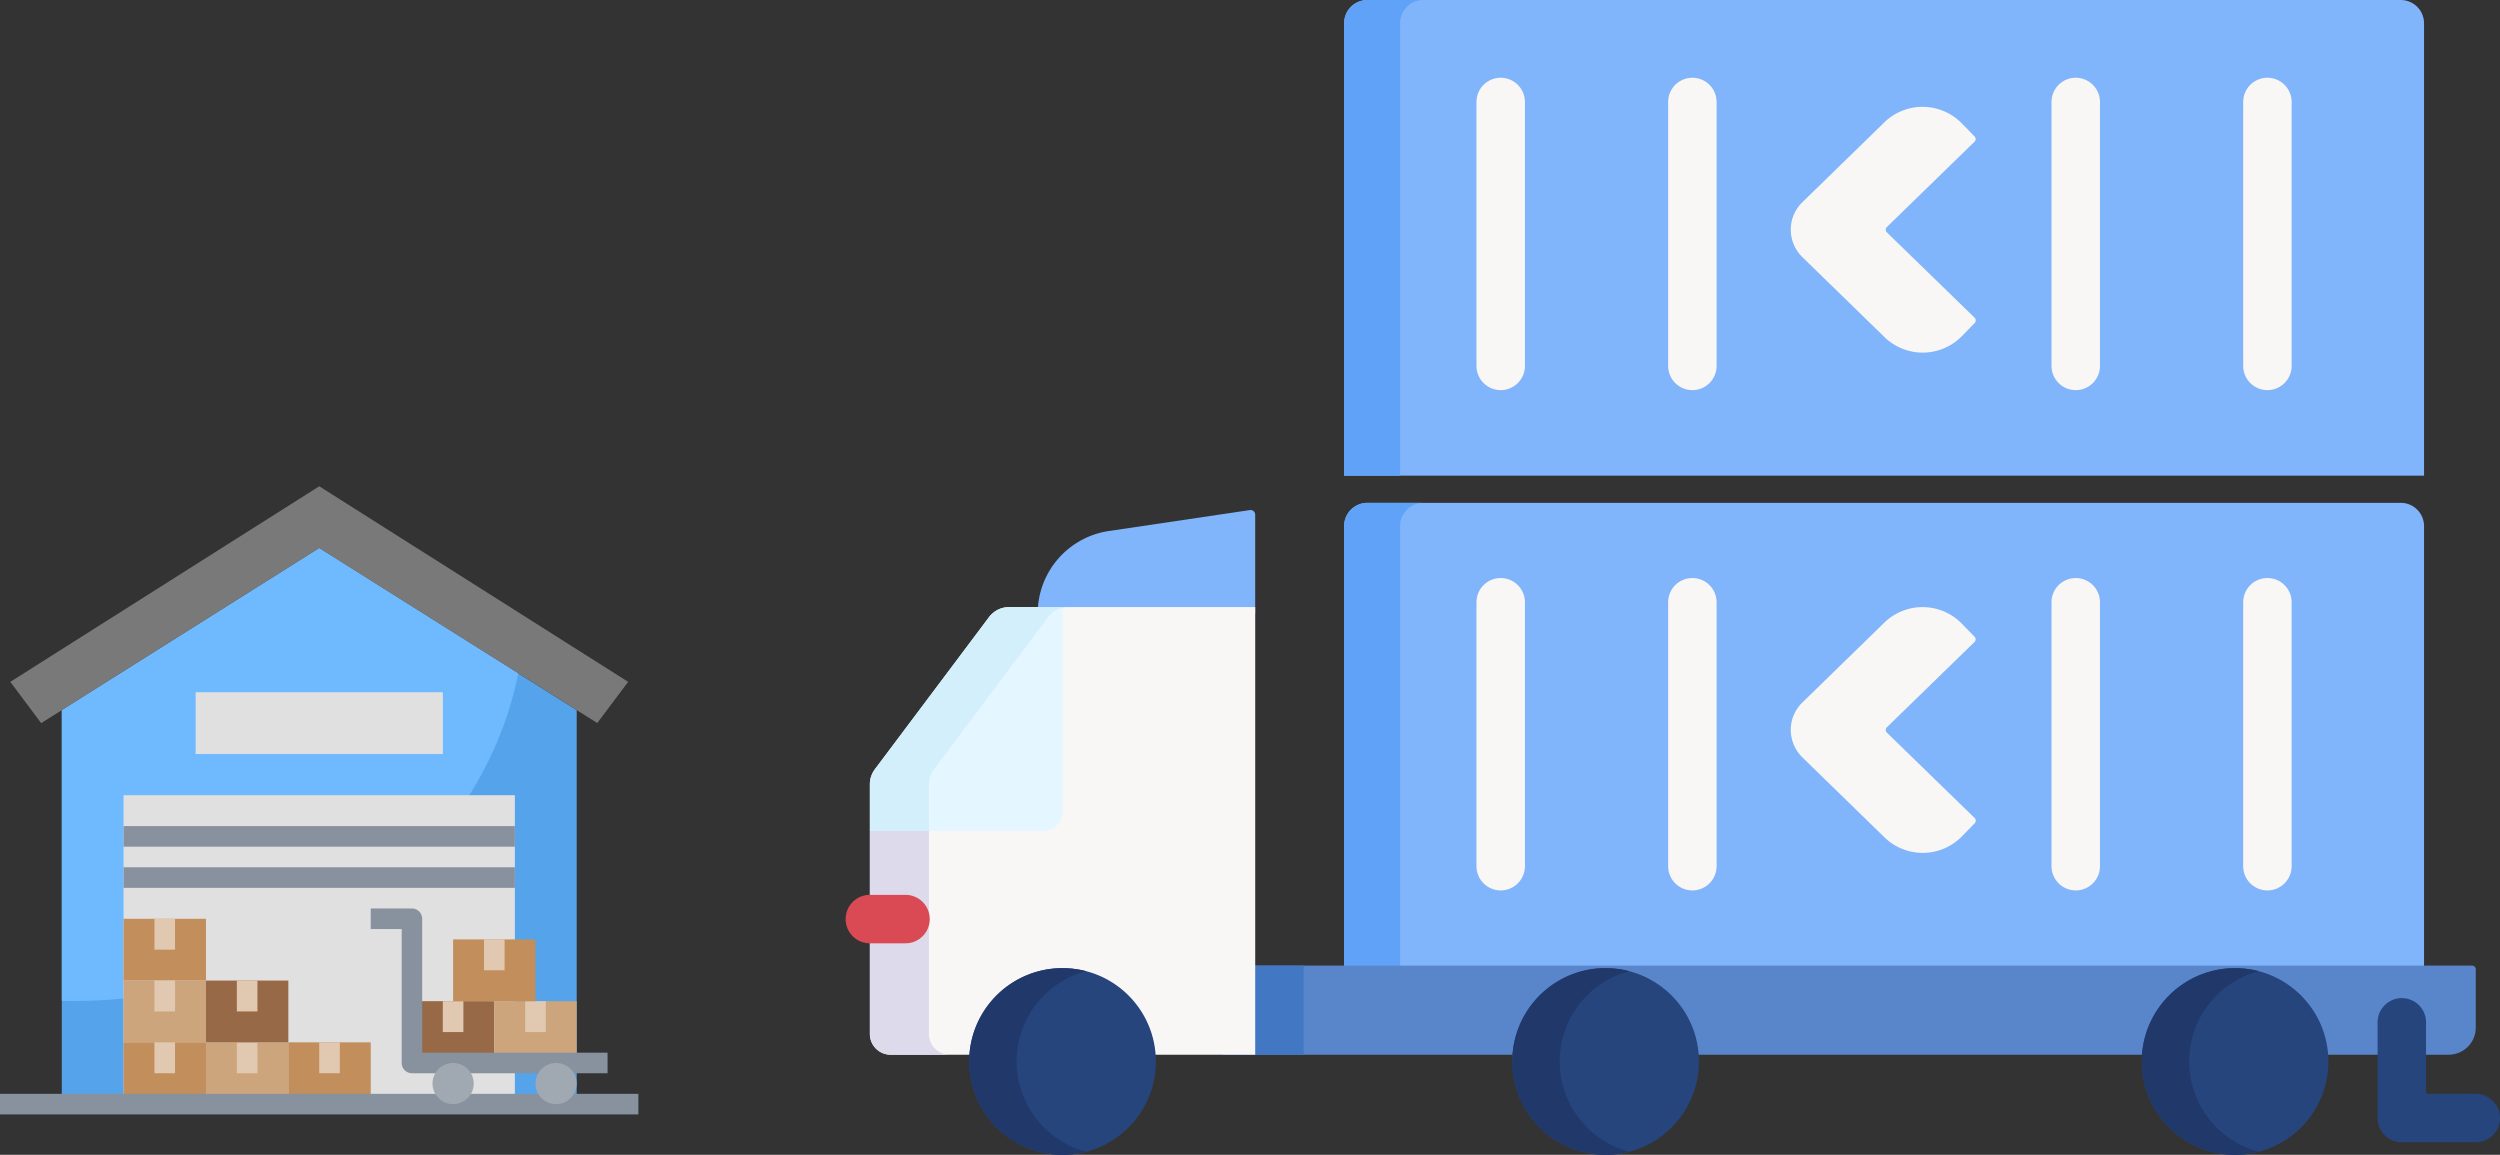 <svg xmlns="http://www.w3.org/2000/svg" width="92.032" height="42.511" viewBox="0 0 92.032 42.511">
  <rect x="0" y="0" width="92.032" height="42.511" fill="#333333" stroke="none"/>
  <g id="containers_completed" data-name="containers completed" transform="translate(-986.24 -762.336)">
    <g id="warehouse" transform="translate(986.24 780.237)">
      <g id="Group_16362" data-name="Group 16362" transform="translate(2.275 2.275)">
        <path id="Path_2199" data-name="Path 2199" d="M16.477,8,7,13.967v14.5H25.955v-14.5Z" transform="translate(-7 -8)" fill="#55a3eb"/>
      </g>
      <path id="Path_2200" data-name="Path 2200" d="M16.477,8,7,13.967v10.7c.127,0,.252.008.379.008,8.226,0,15.056-5.212,16.425-12.066Z" transform="translate(-4.725 -5.725)" fill="#6fbaff"/>
      <path id="Path_2201" data-name="Path 2201" d="M13,32H27.405V43.373H13Z" transform="translate(-8.451 -20.627)" fill="#e0e0e0"/>
      <path id="Path_2202" data-name="Path 2202" d="M41,52h3.033v2.275H41Z" transform="translate(-25.836 -33.045)" fill="#976947"/>
      <g id="Group_16363" data-name="Group 16363" transform="translate(16.301 18.955)">
        <path id="Path_2203" data-name="Path 2203" d="M44,52h.758v1.137H44Z" transform="translate(-44 -52)" fill="#e1c9b1"/>
      </g>
      <path id="Path_2204" data-name="Path 2204" d="M49,52h3.033v2.275H49Z" transform="translate(-30.804 -33.045)" fill="#cda57d"/>
      <g id="Group_16364" data-name="Group 16364" transform="translate(19.334 18.955)">
        <path id="Path_2205" data-name="Path 2205" d="M52,52h.758v1.137H52Z" transform="translate(-52 -52)" fill="#e1c9b1"/>
      </g>
      <path id="Path_2206" data-name="Path 2206" d="M45,46h3.033v2.275H45Z" transform="translate(-28.32 -29.32)" fill="#c18e5c"/>
      <path id="Path_2207" data-name="Path 2207" d="M2,9.2,13.373,2,24.745,9.2l-1.137,1.516L13.373,4.275,3.137,10.719Z" transform="translate(-1.621 -2)" fill="#797979"/>
      <g id="Group_16365" data-name="Group 16365" transform="translate(13.647 15.543)">
        <path id="Path_2208" data-name="Path 2208" d="M45.719,49.065h-7.2a.379.379,0,0,1-.379-.379V43.758H37V43h1.516a.379.379,0,0,1,.379.379v4.928h6.824Z" transform="translate(-37 -43)" fill="#88929f"/>
      </g>
      <g id="Group_16366" data-name="Group 16366" transform="translate(17.817 16.68)">
        <path id="Path_2209" data-name="Path 2209" d="M48,46h.758v1.137H48Z" transform="translate(-48 -46)" fill="#e1c9b1"/>
      </g>
      <path id="Path_2210" data-name="Path 2210" d="M13,44h3.033v2.275H13Z" transform="translate(-8.451 -28.078)" fill="#c18e5c"/>
      <g id="Group_16367" data-name="Group 16367" transform="translate(5.686 15.922)">
        <path id="Path_2211" data-name="Path 2211" d="M16,44h.758v1.137H16Z" transform="translate(-16 -44)" fill="#e1c9b1"/>
      </g>
      <path id="Path_2212" data-name="Path 2212" d="M13,50h3.033v2.275H13Z" transform="translate(-8.451 -31.804)" fill="#cda57d"/>
      <g id="Group_16368" data-name="Group 16368" transform="translate(5.686 18.196)">
        <path id="Path_2213" data-name="Path 2213" d="M16,50h.758v1.137H16Z" transform="translate(-16 -50)" fill="#e1c9b1"/>
      </g>
      <path id="Path_2214" data-name="Path 2214" d="M13,56h3.033v2.275H13Z" transform="translate(-8.451 -35.529)" fill="#c18e5c"/>
      <g id="Group_16369" data-name="Group 16369" transform="translate(5.686 20.471)">
        <path id="Path_2215" data-name="Path 2215" d="M16,56h.758v1.137H16Z" transform="translate(-16 -56)" fill="#e1c9b1"/>
      </g>
      <path id="Path_2216" data-name="Path 2216" d="M21,56h3.033v2.275H21Z" transform="translate(-13.418 -35.529)" fill="#cda57d"/>
      <g id="Group_16370" data-name="Group 16370" transform="translate(8.719 20.471)">
        <path id="Path_2217" data-name="Path 2217" d="M24,56h.758v1.137H24Z" transform="translate(-24 -56)" fill="#e1c9b1"/>
      </g>
      <path id="Path_2218" data-name="Path 2218" d="M29,56h3.033v2.275H29Z" transform="translate(-18.385 -35.529)" fill="#c18e5c"/>
      <g id="Group_16371" data-name="Group 16371" transform="translate(11.752 20.471)">
        <path id="Path_2219" data-name="Path 2219" d="M32,56h.758v1.137H32Z" transform="translate(-32 -56)" fill="#e1c9b1"/>
      </g>
      <path id="Path_2220" data-name="Path 2220" d="M21,50h3.033v2.275H21Z" transform="translate(-13.418 -31.804)" fill="#976947"/>
      <g id="Group_16372" data-name="Group 16372" transform="translate(8.719 18.196)">
        <path id="Path_2221" data-name="Path 2221" d="M24,50h.758v1.137H24Z" transform="translate(-24 -50)" fill="#e1c9b1"/>
      </g>
      <g id="Group_16373" data-name="Group 16373" transform="translate(0 22.366)">
        <path id="Path_2222" data-name="Path 2222" d="M1,61H24.5v.758H1Z" transform="translate(-1 -61)" fill="#88929f"/>
      </g>
      <path id="Path_2223" data-name="Path 2223" d="M20,22h9.1v2.275H20Z" transform="translate(-12.797 -14.418)" fill="#e0e0e0"/>
      <g id="Group_16374" data-name="Group 16374" transform="translate(4.549 12.51)">
        <path id="Path_2224" data-name="Path 2224" d="M13,35H27.405v.758H13Z" transform="translate(-13 -35)" fill="#88929f"/>
      </g>
      <g id="Group_16375" data-name="Group 16375" transform="translate(4.549 14.026)">
        <path id="Path_2225" data-name="Path 2225" d="M13,39H27.405v.758H13Z" transform="translate(-13 -39)" fill="#88929f"/>
      </g>
      <g id="Group_16376" data-name="Group 16376" transform="translate(15.922 21.229)">
        <circle id="Ellipse_418" data-name="Ellipse 418" cx="0.758" cy="0.758" r="0.758" fill="#a0a8b2"/>
        <circle id="Ellipse_419" data-name="Ellipse 419" cx="0.758" cy="0.758" r="0.758" transform="translate(3.791)" fill="#a0a8b2"/>
      </g>
    </g>
    <g id="container-truck" transform="translate(1017.37 762.336)">
      <g id="Group_16381" data-name="Group 16381" transform="translate(18.35 18.511)">
        <path id="Path_2226" data-name="Path 2226" d="M23.507,172.629H63.263V155.976a.858.858,0,0,0-.858-.858H24.365a.858.858,0,0,0-.858.858v16.652Z" transform="translate(-23.507 -155.118)" fill="#80b4fb"/>
        <path id="Path_2227" data-name="Path 2227" d="M334.048,155.118h2.061a.858.858,0,0,0-.858.858v16.652H333.19V155.976A.859.859,0,0,1,334.048,155.118Z" transform="translate(-333.19 -155.118)" fill="#61a2f9"/>
      </g>
      <g id="Group_16394" data-name="Group 16394" transform="translate(18.35)">
        <path id="Path_2226-2" data-name="Path 2226" d="M23.507,172.629H63.263V155.976a.858.858,0,0,0-.858-.858H24.365a.858.858,0,0,0-.858.858v16.652Z" transform="translate(-23.507 -155.118)" fill="#80b4fb"/>
        <path id="Path_2227-2" data-name="Path 2227" d="M334.048,155.118h2.061a.858.858,0,0,0-.858.858v16.652H333.19V155.976A.859.859,0,0,1,334.048,155.118Z" transform="translate(-333.19 -155.118)" fill="#61a2f9"/>
      </g>
      <g id="Group_16386" data-name="Group 16386" transform="translate(23.223 21.279)">
        <g id="Group_16382" data-name="Group 16382" transform="translate(28.225)">
          <path id="Path_2228" data-name="Path 2228" d="M65.369,189.885a.892.892,0,0,0,.892-.892v-9.716a.892.892,0,0,0-1.784,0v9.716A.892.892,0,0,0,65.369,189.885Z" transform="translate(-64.477 -178.385)" fill="#f9f6f6"/>
        </g>
        <g id="Group_16383" data-name="Group 16383" transform="translate(21.169)">
          <path id="Path_2229" data-name="Path 2229" d="M124.691,189.885a.892.892,0,0,0,.892-.892v-9.716a.892.892,0,1,0-1.784,0v9.716A.892.892,0,0,0,124.691,189.885Z" transform="translate(-123.799 -178.385)" fill="#f9f6f6"/>
        </g>
        <g id="Group_16384" data-name="Group 16384" transform="translate(7.056)">
          <path id="Path_2230" data-name="Path 2230" d="M243.334,189.885a.892.892,0,0,0,.892-.892v-9.716a.892.892,0,1,0-1.784,0v9.716A.892.892,0,0,0,243.334,189.885Z" transform="translate(-242.442 -178.385)" fill="#f9f6f6"/>
        </g>
        <g id="Group_16385" data-name="Group 16385" transform="translate(0)">
          <path id="Path_2231" data-name="Path 2231" d="M302.656,189.885a.892.892,0,0,0,.892-.892v-9.716a.892.892,0,0,0-1.784,0v9.716A.892.892,0,0,0,302.656,189.885Z" transform="translate(-301.764 -178.385)" fill="#f9f6f6"/>
        </g>
      </g>
      <g id="Group_16396" data-name="Group 16396" transform="translate(23.223 2.862)">
        <g id="Group_16382-2" data-name="Group 16382" transform="translate(28.225)">
          <path id="Path_2228-2" data-name="Path 2228" d="M65.369,189.885a.892.892,0,0,0,.892-.892v-9.716a.892.892,0,0,0-1.784,0v9.716A.892.892,0,0,0,65.369,189.885Z" transform="translate(-64.477 -178.385)" fill="#f9f6f6"/>
        </g>
        <g id="Group_16383-2" data-name="Group 16383" transform="translate(21.169)">
          <path id="Path_2229-2" data-name="Path 2229" d="M124.691,189.885a.892.892,0,0,0,.892-.892v-9.716a.892.892,0,1,0-1.784,0v9.716A.892.892,0,0,0,124.691,189.885Z" transform="translate(-123.799 -178.385)" fill="#f9f6f6"/>
        </g>
        <g id="Group_16384-2" data-name="Group 16384" transform="translate(7.056)">
          <path id="Path_2230-2" data-name="Path 2230" d="M243.334,189.885a.892.892,0,0,0,.892-.892v-9.716a.892.892,0,1,0-1.784,0v9.716A.892.892,0,0,0,243.334,189.885Z" transform="translate(-242.442 -178.385)" fill="#f9f6f6"/>
        </g>
        <g id="Group_16385-2" data-name="Group 16385" transform="translate(0)">
          <path id="Path_2231-2" data-name="Path 2231" d="M302.656,189.885a.892.892,0,0,0,.892-.892v-9.716a.892.892,0,0,0-1.784,0v9.716A.892.892,0,0,0,302.656,189.885Z" transform="translate(-301.764 -178.385)" fill="#f9f6f6"/>
        </g>
      </g>
      <g id="Group_16388" data-name="Group 16388" transform="translate(34.795 3.932)">
        <g id="Group_16387" data-name="Group 16387" transform="translate(0 18.416)">
          <path id="Path_2232" data-name="Path 2232" d="M165.683,195.853a2.019,2.019,0,0,0,2.855-.039l.467-.48a.136.136,0,0,0,0-.192L165.774,192a.136.136,0,0,1,0-.2L169,188.66a.136.136,0,0,0,0-.192l-.467-.48a2.019,2.019,0,0,0-2.855-.039l-3,2.923a1.447,1.447,0,0,0-.357.537,1.416,1.416,0,0,0,.34,1.5Z" transform="translate(-162.236 -187.376)" fill="#f9f6f6"/>
        </g>
        <g id="Group_16395" data-name="Group 16395" transform="translate(0)">
          <path id="Path_2232-2" data-name="Path 2232" d="M165.683,195.853a2.019,2.019,0,0,0,2.855-.039l.467-.48a.136.136,0,0,0,0-.192L165.774,192a.136.136,0,0,1,0-.2L169,188.66a.136.136,0,0,0,0-.192l-.467-.48a2.019,2.019,0,0,0-2.855-.039l-3,2.923a1.447,1.447,0,0,0-.357.537,1.416,1.416,0,0,0,.34,1.5Z" transform="translate(-162.236 -187.376)" fill="#f9f6f6"/>
        </g>
      </g>
      <g id="Group_16389" data-name="Group 16389" transform="translate(13.888 35.546)">
        <path id="Path_2233" data-name="Path 2233" d="M7.5,301.609H52.616a1,1,0,0,0,1.005-1.005v-2.14a.136.136,0,0,0-.136-.136H7.5Z" transform="translate(-7.499 -298.328)" fill="#5986cb"/>
        <path id="Path_2234" data-name="Path 2234" d="M373.229,298.329h-2.972v3.281h2.972Z" transform="translate(-370.257 -298.329)" fill="#4278c3"/>
      </g>
      <g id="Group_16390" data-name="Group 16390" transform="translate(56.396 36.745)">
        <path id="Path_2235" data-name="Path 2235" d="M.892,313.716H3.614a.892.892,0,1,0,0-1.784H1.784V309.3A.892.892,0,0,0,0,309.3v3.522A.892.892,0,0,0,.892,313.716Z" transform="translate(0 -308.41)" fill="#26457d"/>
      </g>
      <path id="Path_2236" data-name="Path 2236" d="M385.245,161.156h8.007v-3.639a.17.17,0,0,0-.2-.169l-5.193.771A3.07,3.07,0,0,0,385.245,161.156Z" transform="translate(-378.175 -138.57)" fill="#80b4fb"/>
      <g id="Group_16391" data-name="Group 16391" transform="translate(0.892 22.348)">
        <path id="Path_2237" data-name="Path 2237" d="M389.914,193.713a.706.706,0,0,0,.706-.706l1.718-5.632h7.093v16.479H386.009a.764.764,0,0,1-.764-.764v-7.475Z" transform="translate(-385.245 -187.375)" fill="#f9f6f6"/>
      </g>
      <g id="Group_16392" data-name="Group 16392" transform="translate(0.892 22.348)">
        <path id="Path_2238" data-name="Path 2238" d="M481.981,257.562a.764.764,0,0,0,.764.764h-2.173a.764.764,0,0,1-.764-.764v-7.475l2.173-.885v8.361Z" transform="translate(-479.807 -241.847)" fill="#dddaec"/>
        <path id="Path_2239" data-name="Path 2239" d="M443.111,187.4l.008-.026h.209A.92.92,0,0,0,443.111,187.4Z" transform="translate(-436.026 -187.375)" fill="#dddaec"/>
      </g>
      <path id="Path_2240" data-name="Path 2240" d="M449.26,187.745a.926.926,0,0,1,.74-.37h1.964v7.533a.706.706,0,0,1-.706.706h-6.386V193.9a.926.926,0,0,1,.185-.556Z" transform="translate(-443.98 -165.027)" fill="#e4f6ff"/>
      <path id="Path_2241" data-name="Path 2241" d="M445.058,193.346l4.2-5.6a.926.926,0,0,1,.74-.37h1.964v.024a.925.925,0,0,0-.531.346l-4.2,5.6a.926.926,0,0,0-.185.556v1.712h-2.173V193.9A.926.926,0,0,1,445.058,193.346Z" transform="translate(-443.981 -165.027)" fill="#d3effb"/>
      <g id="Group_16393" data-name="Group 16393" transform="translate(0 32.942)">
        <path id="Path_2242" data-name="Path 2242" d="M486.859,278.225h1.312a.892.892,0,0,0,0-1.784h-1.312a.892.892,0,0,0,0,1.784Z" transform="translate(-485.967 -276.441)" fill="#da4a54"/>
      </g>
      <ellipse id="Ellipse_424" data-name="Ellipse 424" cx="3.436" cy="3.436" rx="3.436" ry="3.436" transform="translate(4.549 35.64)" fill="#26457d"/>
      <path id="Path_2243" data-name="Path 2243" d="M440.971,299.119a3.44,3.44,0,0,1,.873.112,3.436,3.436,0,0,0,0,6.646,3.436,3.436,0,1,1-.873-6.759Z" transform="translate(-432.987 -263.479)" fill="#21386b"/>
      <ellipse id="Ellipse_425" data-name="Ellipse 425" cx="3.436" cy="3.436" rx="3.436" ry="3.436" transform="translate(24.541 35.64)" fill="#26457d"/>
      <path id="Path_2244" data-name="Path 2244" d="M272.906,299.119a3.44,3.44,0,0,1,.873.112,3.436,3.436,0,0,0,0,6.646,3.436,3.436,0,1,1-.873-6.759Z" transform="translate(-244.929 -263.479)" fill="#21386b"/>
      <ellipse id="Ellipse_426" data-name="Ellipse 426" cx="3.436" cy="3.436" rx="3.436" ry="3.436" transform="translate(47.713 35.64)" fill="#26457d"/>
      <path id="Path_2245" data-name="Path 2245" d="M78.1,299.119a3.44,3.44,0,0,1,.873.112,3.436,3.436,0,0,0,0,6.646,3.436,3.436,0,1,1-.873-6.759Z" transform="translate(-26.949 -263.479)" fill="#21386b"/>
    </g>
  </g>
</svg>
